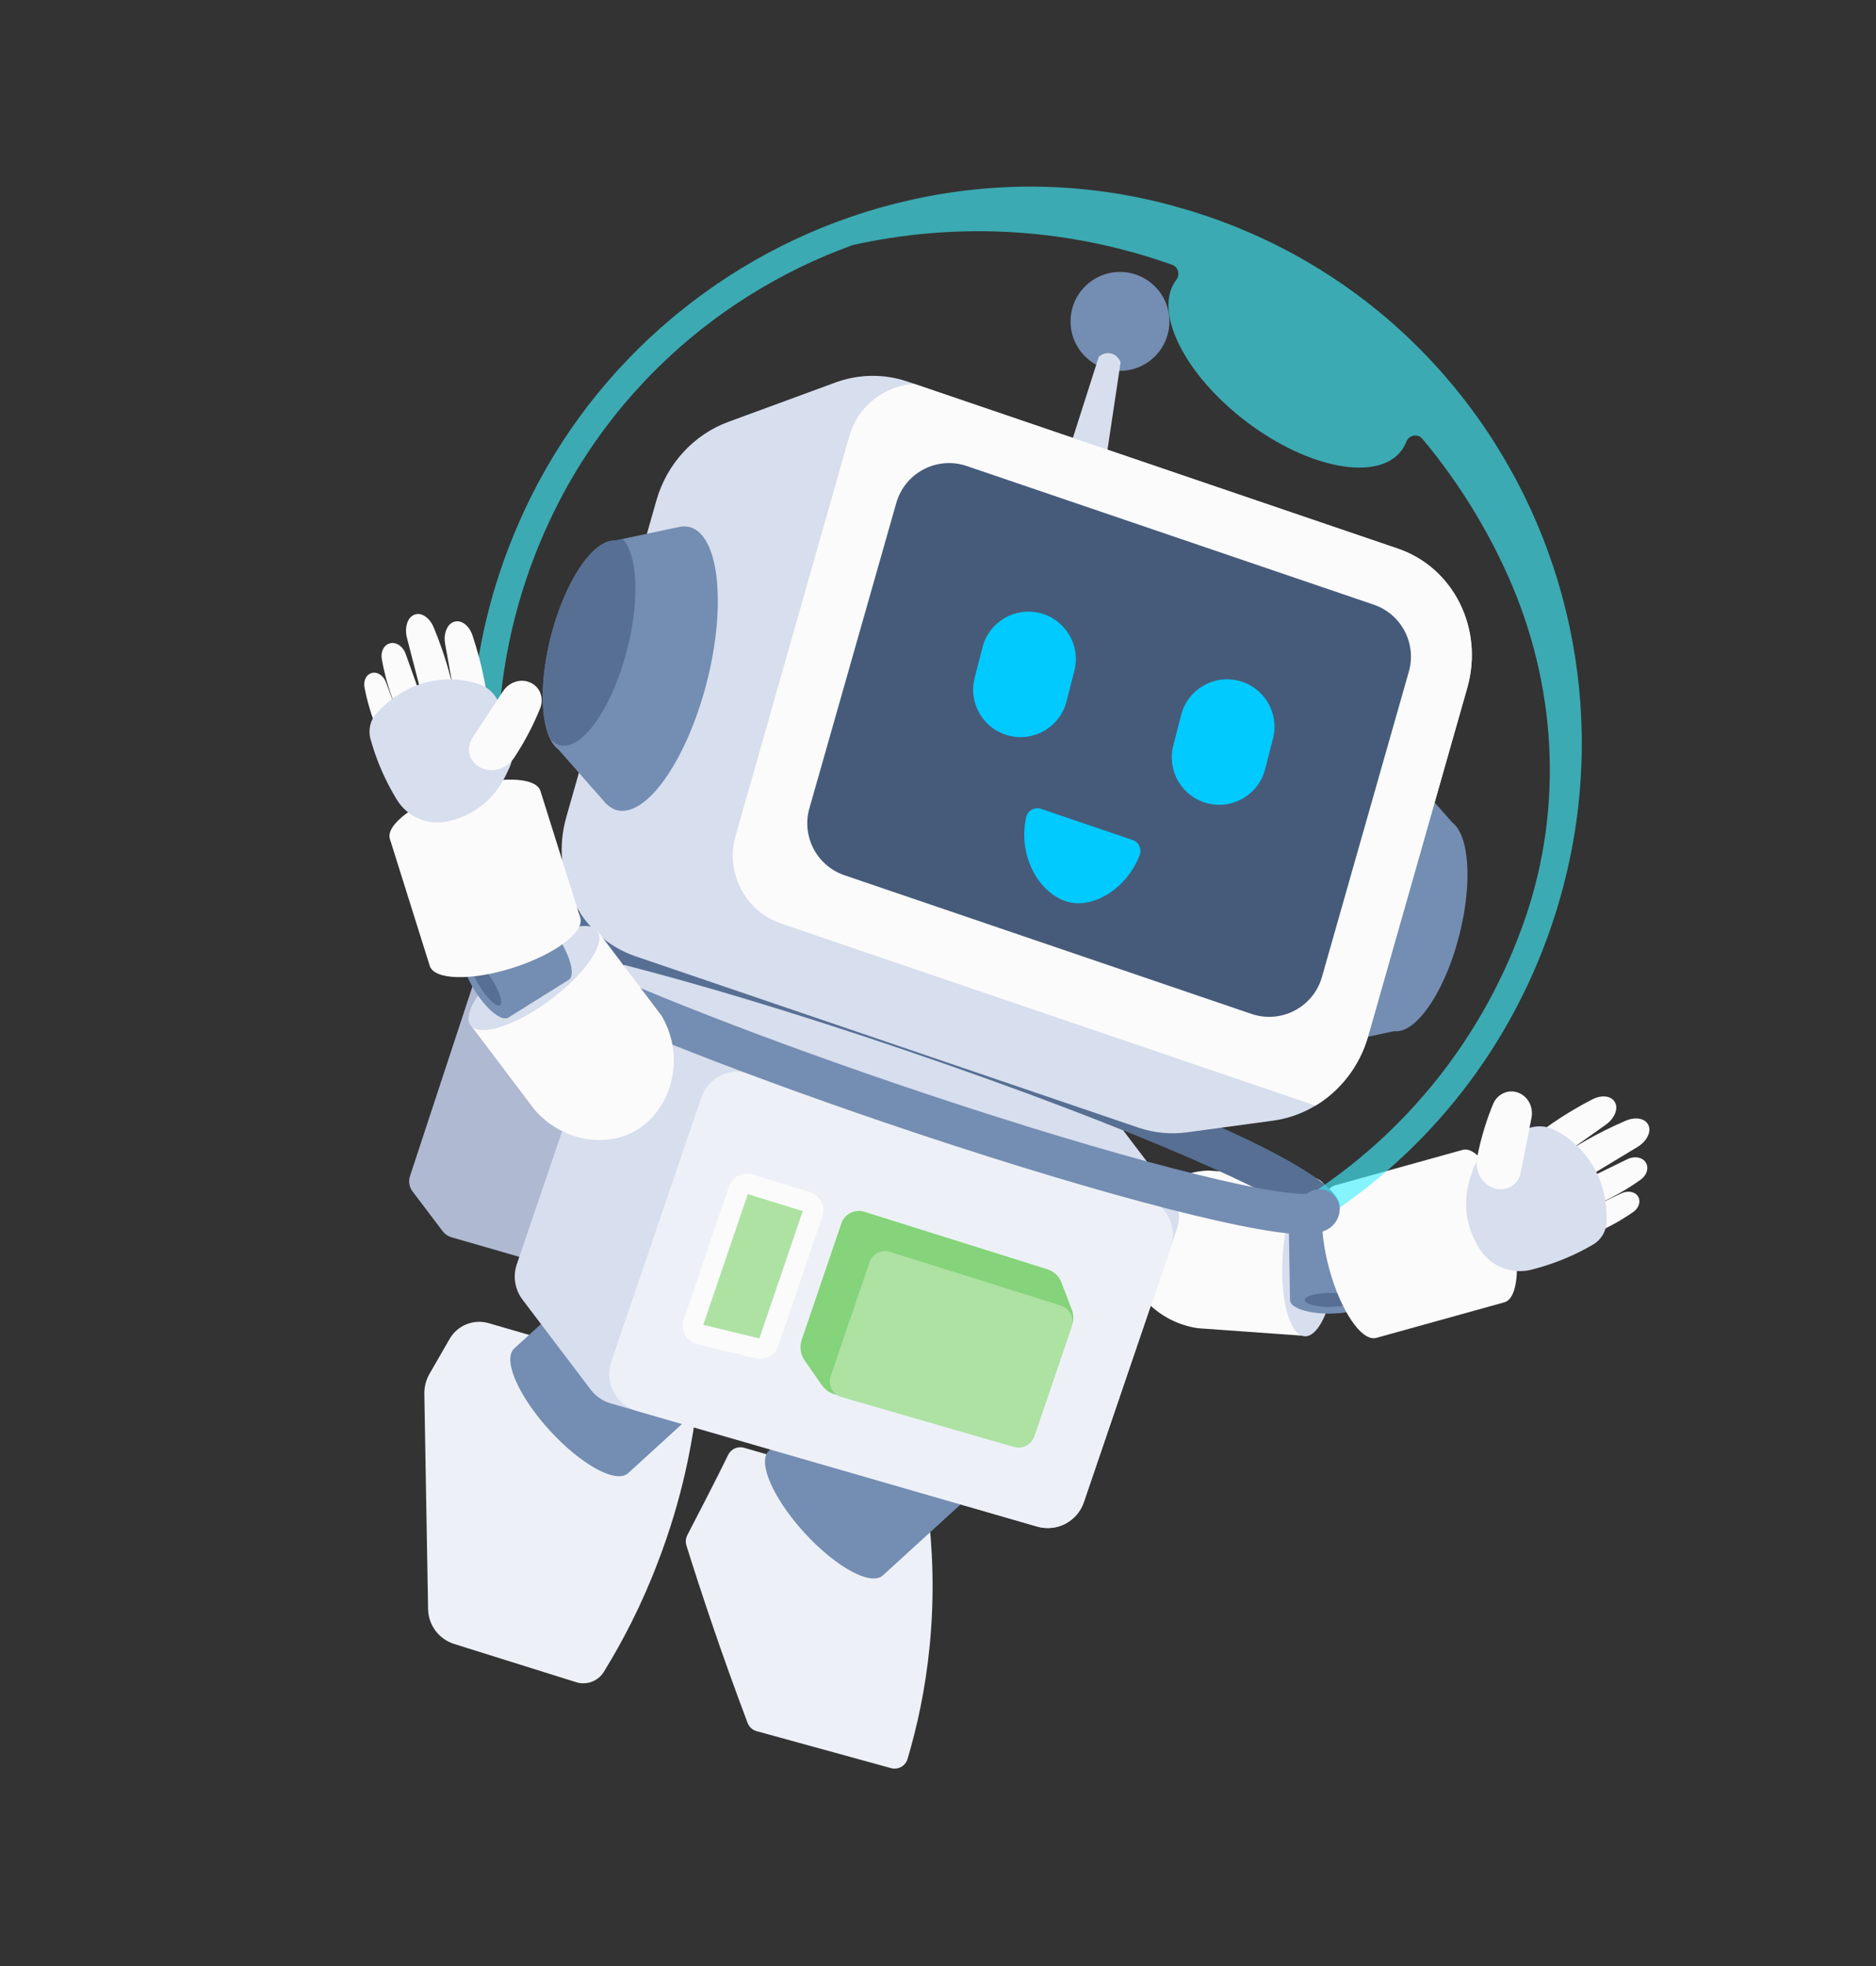 <?xml version="1.0" encoding="utf-8"?>
<!-- Generator: Adobe Illustrator 28.0.0, SVG Export Plug-In . SVG Version: 6.00 Build 0)  -->
<svg version="1.1" id="Robot_astronaut" xmlns="http://www.w3.org/2000/svg" xmlns:xlink="http://www.w3.org/1999/xlink" x="0px"
	 y="0px" viewBox="0 0 1030.48 1080" style="enable-background:new 0 0 1030.48 1080;" xml:space="preserve">
<rect x="0" y="0" width="1030.48" height="1080" fill="#333333" stroke="none"/>
<style type="text/css">
	.st0{fill:#EDF1F7;}
	.st1{fill:#FBFBFB;}
	.st2{fill:#D7DEED;}
	.st3{fill:#748DB2;}
	.st4{fill:#576F93;}
	.st5{fill:#AFB9D2;}
	.st6{fill:#85D37A;}
	.st7{fill:#ADE2A3;}
	.st8{opacity:0.63;fill:#42EFFC;}
	.st9{fill:#465B7A;}
	.st10{fill:#00CAFF;}
</style>
<g id="Left_foot">
	<path class="st0" d="M504.31,822.89c-31.87-9.2-63.74-18.4-95.61-27.61c-3.47-1-7.15,0.64-8.72,3.89
		c-5.43,11.29-18.2,35.94-22.45,44.12c-0.9,1.74-1.08,3.74-0.5,5.61c4.28,13.69,8.82,27.61,13.63,41.75
		c6.52,19.2,13.21,37.79,19.99,55.77c0.84,2.22,2.68,3.89,4.97,4.52c24.61,6.77,49.22,13.54,73.82,20.31
		c3.87,1.06,7.9-1.14,9.05-4.98c5.1-17.11,9.85-38.14,12.21-62.5c2.81-28.98,1.46-54.46-1.06-74.67
		C507.7,826.85,506.25,825.16,504.31,822.89z"/>
</g>
<g id="Right_Foot">
	<path class="st0" d="M246.97,735.49c-4.24,7.38-7.92,13.78-11.04,19.17c-1.93,3.35-2.91,7.15-2.84,11.02
		c0.69,39.41,1.37,78.82,2.06,118.23c0.15,8.79,5.93,16.5,14.31,19.13c22.35,7.01,44.64,13.99,66.99,21
		c5.77,1.81,12.05-0.51,15.22-5.66c10.01-16.22,20.52-36.15,29.49-59.72c13.62-35.11,19.57-67.1,22.26-92.13
		c0.38-3.55-1.85-6.84-5.27-7.84c-36.52-10.65-73.17-21.23-109.71-31.86C260.15,724.42,251.27,727.99,246.97,735.49z"/>
</g>
<g id="Left_Shoulder">
	<g>
		<path class="st1" d="M657.99,729.6l58.27,4.16c8.23,0.53,16.16-18.43,17.71-42.35c1.55-23.92-3.87-43.74-12.11-44.27l-58.27-4.16
			c-27.51,1.3-47.23,24.74-44.99,47.95C620.42,709.8,636.55,726.42,657.99,729.6z"/>
		
			<ellipse transform="matrix(0.065 -0.998 0.998 0.065 -16.352 1363.456)" class="st2" cx="719.06" cy="690.45" rx="43.4" ry="14.94"/>
	</g>
</g>
<g id="Left_elbow">
	<g>
		<g>
			<path class="st3" d="M751.78,674.62c-0.03-4.16-9.87-7.46-21.97-7.36c-12.1,0.1-21.88,3.55-21.84,7.72l0.64,39.24
				c0.03,4.16,9.87,7.46,21.97,7.36c12.1-0.1,21.88-3.55,21.84-7.72L751.78,674.62z"/>
			
				<ellipse transform="matrix(1 -8.133373e-03 8.133373e-03 1 -5.783 5.965)" class="st4" cx="730.52" cy="714.03" rx="13.9" ry="3.86"/>
		</g>
	</g>
</g>
<g id="Left_arm">
	<g>
		<path class="st1" d="M733.16,651.17c-7.96,2.17-9.32,22.67-3.03,45.8c6.29,23.13,17.85,40.12,25.81,37.96l70.34-19.54
			c7.96-2.17,9.32-22.67,3.03-45.8c-6.29-23.13-17.85-40.12-25.81-37.96L733.16,651.17z"/>
	</g>
</g>
<g id="Left_Leg">
	<path class="st3" d="M550.38,742.83c-17.27-18.92-36.55-29.43-43.07-23.48l-84.95,77.57c-1.63,1.49-2.3,3.86-2.13,6.88
		c0.47,8.31,7.36,21.51,18.48,34.58c1.01,1.19,2.06,2.38,3.14,3.56c1.08,1.18,2.17,2.33,3.26,3.45c4.37,4.46,8.8,8.36,13.07,11.58
		c1.07,0.8,2.13,1.57,3.17,2.28c10.44,7.18,19.5,9.89,23.57,6.17c0,0,0,0,0,0l84.95-77.57C576.38,781.9,567.66,761.75,550.38,742.83
		z"/>
</g>
<g id="Right_Leg">
	<path class="st3" d="M410.48,686.65c-17.27-18.92-36.55-29.43-43.07-23.48l-84.95,77.57c-1.63,1.49-2.3,3.86-2.13,6.88
		c0.47,8.31,7.36,21.51,18.48,34.58c1.01,1.19,2.06,2.38,3.14,3.56c1.08,1.18,2.17,2.33,3.26,3.45c4.37,4.46,8.8,8.36,13.07,11.58
		c1.07,0.8,2.13,1.57,3.17,2.28c10.44,7.18,19.5,9.89,23.57,6.17c0,0,0,0,0,0l84.95-77.57
		C436.48,725.72,427.76,705.57,410.48,686.65z"/>
</g>
<g id="Body">
	<g>
		<path class="st5" d="M260.03,540.28l-34.78,105.65c-0.99,2.91-0.47,6.11,1.38,8.56l16.54,21.84c1.2,1.59,2.89,2.75,4.8,3.3
			l103.37,29.86c4.74,1.37,9.72-1.23,11.31-5.9l33.96-103.24c0.99-2.91,0.47-6.12-1.39-8.57l-16.62-21.89
			c-1.16-1.53-2.76-2.65-4.59-3.23l-102.47-32.21C266.76,532.94,261.65,535.53,260.03,540.28z"/>
		<g>
			<path class="st2" d="M336.86,538.94l-52.99,155.55c-2.24,6.59-1.07,13.86,3.13,19.4l37.5,49.51c2.73,3.6,6.55,6.22,10.88,7.48
				l234.33,67.68c10.75,3.1,22.03-2.78,25.64-13.37l51.14-150.1c2.25-6.59,1.07-13.87-3.14-19.42l-37.68-49.63
				c-2.63-3.46-6.26-6.01-10.4-7.32l-232.29-73.01C352.11,522.3,340.52,528.18,336.86,538.94z"/>
			<path class="st0" d="M349.76,775l219.94,63.55c10.75,3.11,22.04-2.78,25.64-13.37l47.79-140.27
				c3.79-11.14-2.33-23.21-13.55-26.74L411.35,589.6c-10.85-3.41-22.44,2.46-26.11,13.23l-49.5,145.28
				C331.9,759.43,338.28,771.68,349.76,775z"/>
			<g>
				<path class="st6" d="M451.71,761.25c1.66,2.24,4.01,3.87,6.68,4.64l98.1,28.34c5.01,1.48,10.22-1.25,11.91-6.19l20.49-60.15
					c1.1-3.22,0.86-6.75-0.67-9.8l-5.51-14.49c-1.54-3.09-4.27-5.41-7.57-6.44L474.8,665.65c-5.28-1.69-10.9,1.24-12.65,6.39
					l-21.77,63.91c-1.35,3.96-0.67,8.33,1.83,11.69L451.71,761.25z"/>
				<path class="st7" d="M462.33,767.48l94.69,27.36c4.63,1.34,9.49-1.2,11.04-5.76l20.58-60.39c1.63-4.79-1-9.99-5.83-11.51
					l-93.96-29.52c-4.67-1.47-9.66,1.06-11.24,5.7l-21.31,62.55C454.63,760.78,457.38,766.05,462.33,767.48z"/>
			</g>
			<g>
				<path class="st1" d="M400.48,651.73l-24.93,73.17c-1.86,5.47,1.08,11.28,6.45,13.11l0.95,0.32l32.19,7.8
					c5.19,1.3,10.51-1.58,12.27-6.73l24.28-71.28c1.86-5.47-1.08-11.28-6.45-13.11l-0.32-0.11l-31.55-9.69
					C407.98,643.5,402.31,646.37,400.48,651.73z M410.78,655.95l30.14,9.33l-23.82,69.91l-30.79-7.44L410.78,655.95z"/>
				<polygon class="st7" points="410.78,655.95 386.32,727.75 417.1,735.19 440.92,665.28 				"/>
			</g>
		</g>
	</g>
</g>
<g id="Helm_Back">
	<g>
		<path class="st4" d="M714.5,667.61c-9.9-10.48-88.93-46.98-215.72-90.18c-125.82-42.86-210.32-62.23-225.57-60.32
			c-3.72,2.53-8.79,2.64-12.68-0.13c-5-3.56-6.18-10.49-2.62-15.49c4.43-6.23,9.44-13.3,85.29,5.7
			c44.53,11.15,102.33,28.63,162.75,49.22c67.47,22.98,224.92,79.23,229.75,104.93c1.13,6.03-2.84,11.83-8.87,12.96
			c-0.69,0.13-1.38,0.2-2.06,0.2C720.27,674.5,716.2,671.77,714.5,667.61z M713.87,665.46c0,0,0-0.01-0.01-0.02
			C713.87,665.45,713.87,665.45,713.87,665.46z"/>
	</g>
</g>
<g id="Helmet_Front">
	<g>
		<path class="st8" d="M820.36,242.25c-0.17-0.26-0.33-0.53-0.5-0.79c-1.08-1.68-2.18-3.34-3.29-5c-0.3-0.45-0.6-0.9-0.9-1.35
			c-1.04-1.53-2.1-3.05-3.17-4.56c-0.39-0.56-0.79-1.12-1.19-1.68c-1.02-1.42-2.05-2.83-3.1-4.24c-0.47-0.63-0.94-1.27-1.42-1.9
			c-1.01-1.34-2.03-2.66-3.06-3.98c-0.53-0.69-1.07-1.37-1.61-2.05c-1-1.26-2.02-2.52-3.04-3.77c-0.59-0.72-1.19-1.44-1.79-2.16
			c-1-1.2-2.01-2.39-3.03-3.57c-0.65-0.75-1.31-1.5-1.96-2.24c-1-1.14-2-2.27-3.02-3.39c-0.7-0.78-1.42-1.54-2.13-2.31
			c-1-1.08-2-2.16-3.01-3.22c-0.76-0.79-1.52-1.57-2.29-2.36c-1-1.02-1.99-2.05-3.01-3.06c-0.81-0.81-1.64-1.61-2.46-2.41
			c-0.99-0.97-1.98-1.94-2.99-2.9c-0.88-0.84-1.79-1.66-2.68-2.49c-0.97-0.9-1.93-1.8-2.91-2.69c-1.03-0.93-2.08-1.83-3.12-2.75
			c-0.88-0.77-1.74-1.55-2.63-2.3c-1.92-1.64-3.85-3.26-5.81-4.85c-0.63-0.51-1.27-1.01-1.91-1.51c-1.38-1.1-2.76-2.21-4.16-3.29
			c-0.8-0.61-1.61-1.21-2.41-1.82c-1.26-0.95-2.52-1.91-3.8-2.84c-0.86-0.63-1.74-1.24-2.61-1.86c-1.24-0.89-2.48-1.78-3.74-2.65
			c-0.91-0.63-1.82-1.24-2.74-1.85c-1.24-0.84-2.48-1.68-3.74-2.5c-0.94-0.62-1.9-1.22-2.85-1.83c-1.25-0.8-2.5-1.59-3.76-2.37
			c-0.98-0.6-1.96-1.19-2.94-1.79c-1.26-0.76-2.52-1.51-3.79-2.25c-1.01-0.59-2.02-1.16-3.03-1.74c-1.27-0.72-2.54-1.43-3.83-2.13
			c-1.04-0.57-2.08-1.13-3.13-1.69c-1.28-0.68-2.56-1.35-3.85-2.01c-1.07-0.55-2.15-1.1-3.23-1.64c-1.28-0.64-2.57-1.27-3.87-1.89
			c-1.11-0.53-2.22-1.06-3.34-1.58c-1.28-0.6-2.58-1.18-3.87-1.76c-1.15-0.52-2.3-1.03-3.45-1.53c-1.28-0.55-2.56-1.09-3.85-1.63
			c-1.2-0.5-2.39-1-3.6-1.49c-1.25-0.5-2.51-0.99-3.77-1.47c-1.27-0.49-2.53-0.99-3.8-1.46c-1.19-0.44-2.39-0.86-3.58-1.29
			c-1.37-0.49-2.73-0.99-4.11-1.46c-0.11-0.04-0.23-0.08-0.34-0.12c-0.38-0.13-0.77-0.24-1.15-0.37c-2.57-0.87-5.17-1.7-7.78-2.5
			c-0.77-0.24-1.54-0.46-2.3-0.69c-2.48-0.74-4.98-1.45-7.49-2.14c-0.55-0.15-1.1-0.3-1.65-0.45c-3.74-0.99-7.5-1.95-11.31-2.81
			c-21.77-4.94-43.71-7.32-65.44-7.32c-16.84,0-33.57,1.44-50.01,4.22c-0.11,0.02-0.22,0.04-0.34,0.06
			c-2.93,0.5-5.86,1.03-8.78,1.62c-0.73,0.15-1.46,0.31-2.2,0.46c-1.74,0.36-3.49,0.74-5.22,1.14c-2.31,0.52-4.61,1.07-6.91,1.65
			c-0.54,0.14-1.09,0.27-1.63,0.41c-43.07,11.01-83.42,31.37-118.06,59.58c-0.32,0.26-0.64,0.52-0.95,0.78
			c-1.12,0.92-2.25,1.81-3.36,2.75c0.05-0.03,0.11-0.06,0.16-0.09c-33.16,27.9-60.8,63.04-80.07,104.02
			c-35.99,76.53-38.27,158.65-14.31,230.76c4.14,12.44,13.01,22.63,24.76,28.24c41.2,19.67,109.5,46.58,187.93,73.3
			c108.18,36.86,201.58,61.7,232.35,62.64c60-36.2,108.28-93.4,132.78-165.3C883.81,415.8,869.05,318.45,820.36,242.25z
			 M715.58,658.76c-29.82-2.7-113.35-23.98-223.72-61.58c-74.68-25.44-144.33-52.6-186.31-72.64c-8.08-3.86-14.11-10.76-17-19.44
			c-23.93-72.03-19.09-150.04,13.65-219.66c23.7-50.41,61.34-92.88,108.86-122.82c18.26-11.5,37.54-20.87,57.49-28.05
			c55.16-12.22,114.1-10.01,171.3,9.48c1.33,0.45,2.66,0.92,3.99,1.4c3.43,1.24,4.5,5.45,2.23,8.35c-0.02,0.02-0.03,0.04-0.05,0.06
			c-12.76,17.13,4.58,51.98,38.71,77.85c34.13,25.87,72.21,32.91,85.07,15.81c1.1-1.47,1.98-3.09,2.65-4.81
			c1.45-3.76,6.3-4.73,8.86-1.66c19.24,22.99,35.12,48.53,47.26,75.82c26.13,58.73,30.26,125.14,9.73,186.05
			c-0.11,0.32-0.21,0.63-0.32,0.95C816.05,568.22,772.68,623.05,715.58,658.76z"/>
		<g>
			<path class="st3" d="M714.03,677.97c-31.84-1.07-123.66-25.79-228.49-61.5c-86.09-29.33-163.1-60.08-200.99-80.25
				c-18.08-9.65-32.69-18.68-28.35-31.44c1.98-5.8,8.28-8.95,14.09-6.93c3.74,1.27,6.36,4.34,7.22,7.92
				c1.74,1.51,6.29,4.88,17.48,10.86c36.91,19.64,112.67,49.85,197.71,78.83c101.35,34.52,192.68,59.33,222.1,60.32
				c1.35,0.01,2.32,0.02,2.98-0.01c2.86-2.3,6.8-3.15,10.54-1.88c5.81,1.97,8.92,8.28,6.95,14.09c-3.07,9.06-13.19,10.04-18.8,10.04
				C715.5,678.02,714.67,677.99,714.03,677.97z M714.23,660.84c0.01,0,0.01-0.01,0.01-0.02
				C714.23,660.83,714.23,660.84,714.23,660.84z"/>
		</g>
	</g>
</g>
<g id="Head">
	<g>
		<g>
			<circle class="st3" cx="615.2" cy="176.55" r="27.16"/>
			<path class="st2" d="M580.86,267.01l23.57,6.04l11.11-73.98c-0.1-0.32-1.25-3.66-4.75-4.77c-2.51-0.79-5.28-0.13-7.23,1.7
				C595.99,219.67,588.42,243.34,580.86,267.01z"/>
		</g>
		<path class="st3" d="M765.34,418.18c2.15,0.56,4.06,1.8,5.79,3.47l0.02-0.04l0.19,0.22c0.37,0.38,0.72,0.8,1.08,1.22l25.09,28.5
			c0.11,0.08,0.19,0.24,0.3,0.33c1.02,0.8,1.97,1.79,2.81,3.02c0.08,0.12,0.15,0.26,0.23,0.38c3.7,5.71,5.5,15.55,5.21,27.61
			c0,0.15-0.01,0.31-0.01,0.46c-0.08,2.9-0.28,5.91-0.61,9.03c-0.03,0.32-0.07,0.63-0.11,0.95c-0.34,3.03-0.77,6.13-1.34,9.32
			c-0.08,0.45-0.18,0.91-0.27,1.37c-0.54,2.86-1.16,5.75-1.89,8.69c-0.09,0.38-0.15,0.75-0.25,1.14c-0.09,0.34-0.2,0.65-0.29,0.99
			c-0.87,3.32-1.84,6.55-2.87,9.67c-0.05,0.16-0.1,0.32-0.15,0.48c-8.53,25.32-21.95,42.79-32.5,41.45l-33.62,7.15l0-0.03
			c-2.29,0.62-4.52,0.73-6.65,0.19c-16.2-4.2-20.44-42.37-9.48-85.36C727.06,445.55,749.09,414.1,765.34,418.18z"/>
		<path class="st2" d="M805.95,377.89l-54.44,191.35c-4.65,16.32-15.19,29.82-28.91,38.09c-7.06,4.25-14.99,7.12-23.34,8.26
			l-47.12,6.39c-9.07,1.24-18.25,0.36-26.85-2.57l-276.12-94.08c-30.61-10.43-47.34-44.04-38.1-76.51l49.48-173.91
			c5.71-20.05,20.48-36.19,39.53-43.18l58.71-21.58c12.87-4.72,26.79-4.93,39.57-0.58l3.82,1.29l265.66,90.5
			C798.46,311.8,815.19,345.41,805.95,377.89z"/>
		<g>
			<path class="st1" d="M805.95,377.89l-54.44,191.35c-4.65,16.32-15.19,29.82-28.91,38.09c-0.15-0.06-0.3-0.09-0.45-0.15
				L429.27,507.4c-19.9-6.78-30.99-27.95-25.23-48.18l62.53-219.75c4.74-16.64,19.39-27.63,35.61-28.61l265.66,90.5
				C798.46,311.8,815.19,345.41,805.95,377.89z"/>
		</g>
		<g>
			<path class="st9" d="M492.33,276.27l-47.73,167.74c-4.39,15.43,4.08,31.6,19.27,36.78l223.56,76.16
				c16.33,5.56,33.99-3.69,38.71-20.28l47.73-167.74c4.39-15.43-4.08-31.6-19.27-36.78l-223.56-76.16
				C514.71,250.43,497.05,259.68,492.33,276.27z"/>
		</g>
		<g>
			<path class="st3" d="M388.22,374.86c-11.05,42.83-33.08,74.28-49.33,70.2c-2.15-0.56-4.07-1.8-5.79-3.47l-0.02,0.04l-0.19-0.22
				c-0.37-0.37-0.73-0.81-1.09-1.22l-25.08-28.49c-1.91-1.39-3.52-3.54-4.8-6.35c-2.49-5.43-3.8-13.28-3.8-22.59
				c0-9.85,1.46-21.36,4.51-33.36c7.87-30.42,23.04-52.87,35.03-52.42l4.37-0.94l30.05-6.37l-0.02,0.02
				c2.29-0.62,4.53-0.73,6.65-0.19C394.92,293.71,399.18,331.87,388.22,374.86z"/>
			<path class="st4" d="M344.47,356.9c-8.22,32.07-24.73,55.56-36.89,52.45c-2.17-0.56-4.07-1.93-5.66-4.01
				c-2.49-5.43-3.8-13.28-3.8-22.59c0-9.85,1.46-21.36,4.51-33.36c7.87-30.42,23.04-52.87,35.03-52.42l4.37-0.94
				C350.19,304.56,351.52,329.44,344.47,356.9z"/>
		</g>
		<g>
			<path class="st10" d="M554.13,404.09L554.13,404.09c13.93,3.57,28.12-4.83,31.69-18.76l4.32-16.84
				c3.57-13.93-4.83-28.12-18.76-31.69h0c-13.93-3.57-28.12,4.83-31.69,18.76l-4.32,16.84C531.8,386.33,540.2,400.52,554.13,404.09z
				"/>
			<path class="st10" d="M663.24,441.26L663.24,441.26c13.93,3.57,28.12-4.83,31.69-18.76l4.32-16.84
				c3.57-13.93-4.83-28.12-18.76-31.69l0,0c-13.93-3.57-28.12,4.83-31.69,18.76l-4.32,16.84C640.9,423.5,649.3,437.69,663.24,441.26
				z"/>
		</g>
		<path class="st10" d="M622.15,461.44c3.43,1.17,5.18,5,3.85,8.37c-7.25,18.35-24.47,28.44-37.77,25.97
			c-15.48-2.88-29.56-23.51-24.59-46.75c0.79-3.71,4.68-5.93,8.26-4.7l27.44,9.35L622.15,461.44z"/>
	</g>
</g>
<g id="Right_Shoulder">
	<g>
		<path class="st1" d="M293.83,609.85l-35.2-46.62c-4.93-6.62,6.66-23.59,25.89-37.9c19.23-14.31,38.81-20.55,43.73-13.93
			l35.2,46.62c13.88,23.79,4.94,53.09-15.75,63.84C330.88,630.59,308.17,626.1,293.83,609.85z"/>
		
			<ellipse transform="matrix(0.802 -0.597 0.597 0.802 -262.796 281.565)" class="st2" cx="293.45" cy="537.31" rx="43.4" ry="14.94"/>
	</g>
</g>
<g id="Right_Elbow">
	<g>
		<g>
			<path class="st3" d="M288.92,501.23c3.51-2.24,11.63,4.22,18.13,14.42c6.5,10.2,8.92,20.29,5.41,22.53L279.19,559
				c-3.51,2.24-11.63-4.22-18.13-14.42c-6.5-10.2-8.92-20.29-5.41-22.53L288.92,501.23z"/>
			
				<ellipse transform="matrix(0.843 -0.537 0.537 0.843 -248.552 228.354)" class="st4" cx="267.42" cy="540.52" rx="3.86" ry="13.9"/>
		</g>
	</g>
</g>
<g id="Right_arm">
	<g>
		<path class="st1" d="M318.73,504.1c2.52,7.86-13.95,20.15-36.78,27.46c-22.83,7.31-43.37,6.86-45.89-1l-21.88-69.65
			c-2.52-7.86,13.95-20.15,36.78-27.46c22.83-7.31,43.37-6.86,45.89,1L318.73,504.1z"/>
	</g>
</g>
<g id="Left_hand">
	<g>
		<g>
			<path class="st1" d="M874.71,603.87c-3.51,1.8-7.21,3.83-11.04,6.12c-5.05,3.01-9.68,6.07-13.88,9.07
				c-7.99,5.71-9.32,15.03-2.51,17.82h0c3.07,1.25,7.41,0.4,11.01-2.16l23.81-16.94c4.96-3.53,7.08-9.07,4.81-12.58
				c-0.03-0.04-0.05-0.08-0.08-0.12C884.76,601.88,879.63,601.34,874.71,603.87z"/>
			<path class="st1" d="M893.06,615.6c-3.71,1.58-7.63,3.37-11.71,5.42c-5.37,2.69-10.32,5.46-14.84,8.2
				c-8.58,5.21-10.71,14.49-4.04,17.75v0c3,1.47,7.48,0.9,11.35-1.44l25.57-15.44c5.33-3.22,7.95-8.64,5.94-12.32
				c-0.02-0.04-0.04-0.08-0.07-0.12C903.42,614.27,898.26,613.39,893.06,615.6z"/>
			<path class="st1" d="M901.13,648.07c-2.4,1.71-5.01,3.45-7.86,5.18c-3.74,2.27-7.38,4.23-10.84,5.91
				c-6.57,3.19-13.5,0.08-13.23-5.96v0c0.12-2.72,2.13-5.43,5.09-6.87l19.54-9.54c4.07-1.99,8.62-1.09,10.33,2.05
				c0.02,0.04,0.04,0.07,0.06,0.11C905.79,641.81,904.49,645.68,901.13,648.07z"/>
			<path class="st1" d="M897.06,665.82c-2.19,1.52-4.58,3.06-7.17,4.6c-3.41,2.02-6.73,3.74-9.88,5.22
				c-5.99,2.81-12.22-0.08-11.91-5.55l0,0c0.14-2.46,1.99-4.89,4.69-6.16l17.8-8.41c3.71-1.75,7.82-0.89,9.32,1.97
				c0.02,0.03,0.03,0.06,0.05,0.1C901.35,660.2,900.13,663.69,897.06,665.82z"/>
		</g>
		<path class="st2" d="M807.93,645.89l1.43-4.18c1.3-3.8,3.93-7.01,7.4-9.03l19.81-11.5c5.28-3.07,11.76-3.3,17.21-0.53
			c5.1,2.59,11,6.58,16.23,12.72c11.12,13.07,12.76,28.32,12.49,37.73c-0.15,5.22-3,9.97-7.51,12.6c-2.27,1.33-4.67,2.63-7.2,3.9
			c-9.34,4.68-18.37,7.78-26.57,9.85c-10.71,2.69-21.98-1.64-28.08-10.85c-2.88-4.36-5.45-9.71-6.84-16.09
			c-0.14-0.66-0.27-1.31-0.38-1.95C804.6,660.97,805.44,653.17,807.93,645.89z"/>
		<path class="st1" d="M826.91,653.01c-9.38,1.91-17.5-7.11-15.54-17.2c1.03-5.31,2.41-10.94,4.24-16.8
			c1.39-4.45,2.91-8.59,4.48-12.41c2.2-5.35,7.69-8.16,12.93-6.67c0.06,0.02,0.13,0.04,0.19,0.05c5.73,1.62,9.26,7.82,8.03,14.09
			l-5.89,30.03C834.46,648.64,831.13,652.15,826.91,653.01L826.91,653.01z"/>
	</g>
</g>
<g id="Right_Hand">
	<g>
		<g>
			<path class="st1" d="M259.53,349.03c1.25,3.74,2.47,7.78,3.62,12.1c1.51,5.68,2.67,11.11,3.58,16.19
				c1.72,9.67-3.85,17.26-10.67,14.49l0,0c-3.07-1.25-5.58-4.89-6.36-9.25l-5.18-28.76c-1.08-6,1.28-11.44,5.35-12.36
				c0.05-0.01,0.09-0.02,0.14-0.03C253.73,340.58,257.78,343.78,259.53,349.03z"/>
			<path class="st1" d="M238.21,344.59c1.55,3.72,3.1,7.75,4.59,12.06c1.96,5.68,3.56,11.12,4.88,16.24
				c2.5,9.72-2.47,17.85-9.52,15.51l0,0c-3.17-1.05-5.98-4.59-7.11-8.96l-7.48-28.92c-1.56-6.03,0.36-11.74,4.37-12.96
				c0.04-0.01,0.09-0.03,0.13-0.04C231.73,336.39,236.03,339.37,238.21,344.59z"/>
			<path class="st1" d="M209.73,362.16c0.52,2.9,1.17,5.97,2,9.19c1.08,4.24,2.32,8.18,3.62,11.8c2.47,6.88,9.6,9.5,13.62,4.99l0,0
				c1.81-2.03,2.27-5.37,1.17-8.47l-7.31-20.48c-1.52-4.27-5.4-6.8-8.81-5.76c-0.04,0.01-0.08,0.02-0.11,0.04
				C210.78,354.42,209,358.1,209.73,362.16z"/>
			<path class="st1" d="M200.23,377.69c0.5,2.62,1.13,5.39,1.91,8.3c1.03,3.83,2.19,7.38,3.41,10.64c2.32,6.2,8.8,8.49,12.39,4.36
				l0,0c1.62-1.86,2-4.89,0.96-7.68l-6.85-18.46c-1.43-3.85-4.97-6.1-8.04-5.11c-0.03,0.01-0.07,0.02-0.1,0.03
				C201.1,370.68,199.53,374.02,200.23,377.69z"/>
		</g>
		<path class="st2" d="M277.9,425.76l1.9-3.99c1.73-3.63,2.09-7.76,1.02-11.63l-6.13-22.07c-1.63-5.88-6.1-10.58-11.93-12.41
			c-5.46-1.71-12.47-2.99-20.5-2.25c-17.09,1.57-28.92,11.33-35.31,18.24c-3.54,3.83-4.83,9.23-3.44,14.26
			c0.7,2.54,1.5,5.15,2.42,7.82c3.4,9.87,7.69,18.41,12.11,25.62c5.77,9.41,16.86,14.2,27.66,11.87c5.11-1.1,10.69-3.13,16.14-6.72
			c0.56-0.37,1.11-0.75,1.63-1.13C269.73,438.88,274.58,432.71,277.9,425.76z"/>
		<path class="st1" d="M259.34,417.58c5.37,7.92,17.48,7.15,23.14-1.43c2.98-4.52,5.93-9.51,8.72-14.98
			c2.12-4.16,3.92-8.18,5.47-12.01c2.17-5.37,0.21-11.21-4.58-13.81c-0.06-0.03-0.12-0.06-0.18-0.1
			c-5.23-2.84-12.09-0.88-15.59,4.45l-16.78,25.59C257,409.17,256.92,414.02,259.34,417.58L259.34,417.58z"/>
	</g>
</g>
</svg>
